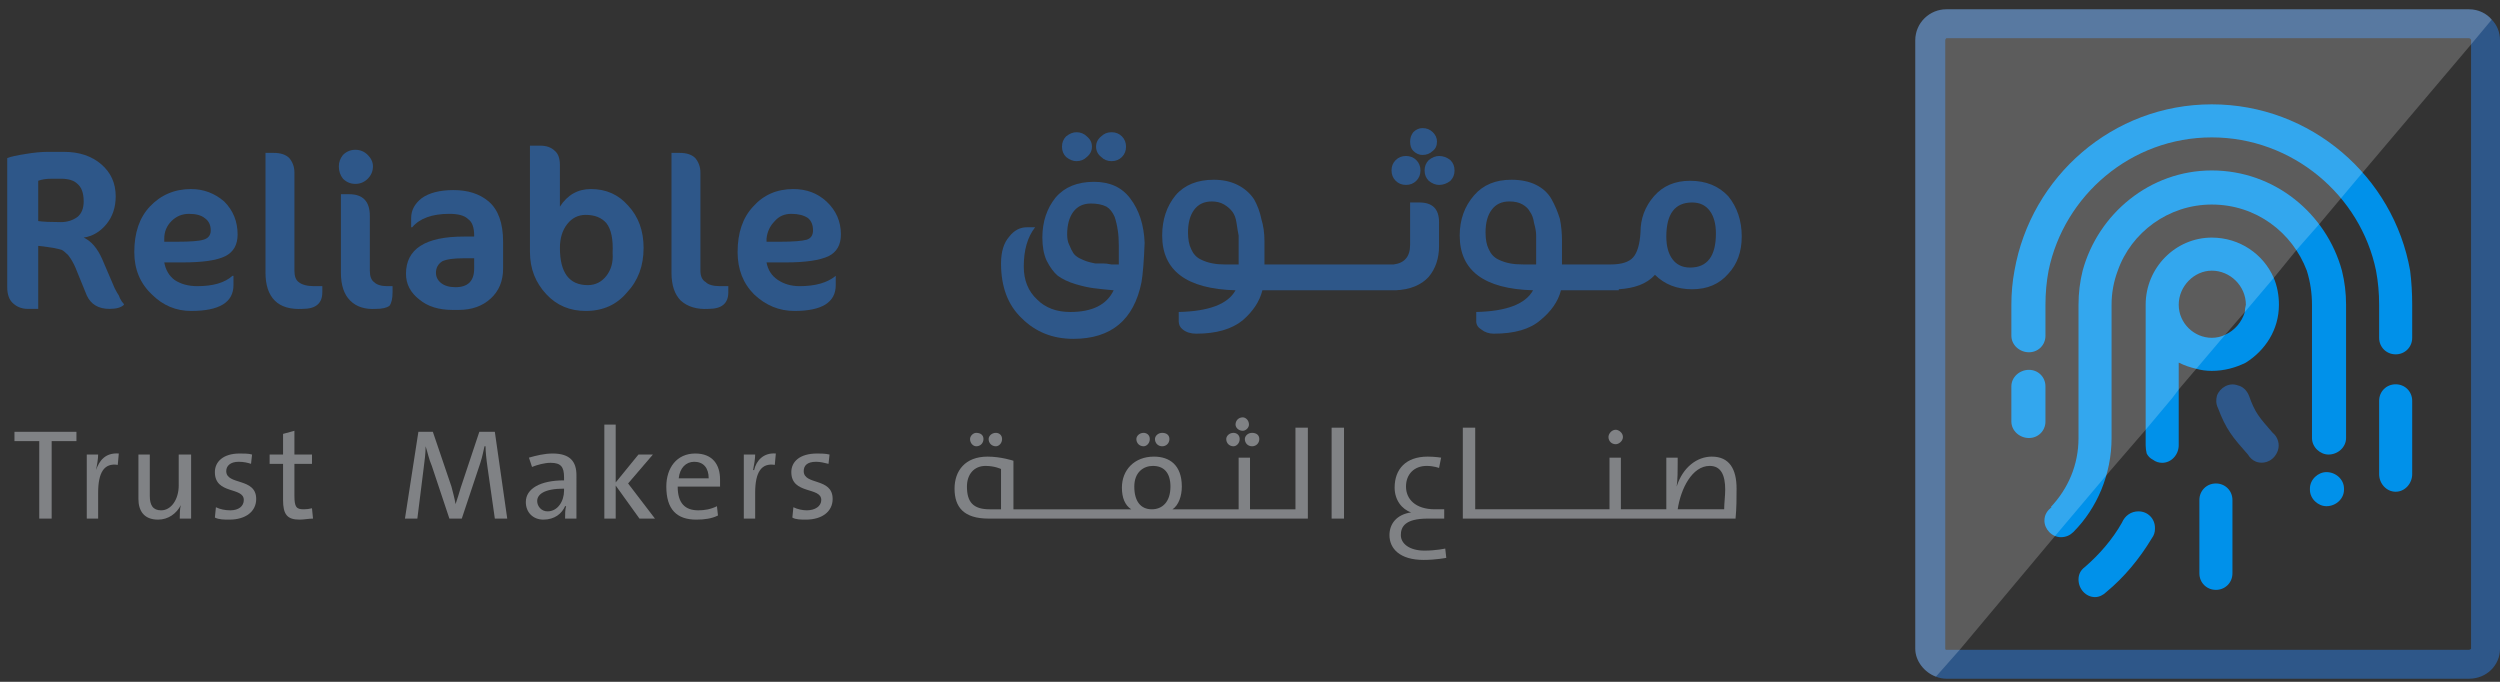 <svg version="1.2" xmlns="http://www.w3.org/2000/svg" viewBox="0 0 242 66" width="242" height="66"><rect x="0" y="0" width="242" height="66" fill="#333333" stroke="none"/><defs><clipPath clipPathUnits="userSpaceOnUse" id="cp1"><path d="m-648-84h960v2953h-960z"/></clipPath></defs><style>.a{fill:#2e5789}.b{fill:#808285}.c{fill:#0091ea}.d{opacity:.2;fill:#fff}</style><g clip-path="url(#cp1)"><path class="a" d="m103.2 15.2q-0.4-0.4-0.4-1 0-0.6 0.4-1 0.5-0.4 1-0.4 0.6 0 1 0.4 0.5 0.4 0.5 1 0 0.6-0.5 1-0.4 0.4-1 0.4-0.5 0-1-0.4z"/><path class="a" d="m106.6 15.2q-0.5-0.4-0.5-1 0-0.6 0.5-1 0.4-0.4 1-0.4 0.6 0 1 0.4 0.4 0.4 0.4 1 0 0.6-0.4 1-0.4 0.4-1 0.4-0.6 0-1-0.4z"/><path fill-rule="evenodd" class="a" d="m98.9 30.8q-2-1.9-2-5.3 0-1.7 0.8-2.6 0.7-0.9 1.7-0.9h0.8q-1.1 1.4-1.1 3.8 0 2 1.3 3.2 1.2 1.2 3.2 1.2 3.2 0 4.2-2.1-1.1-0.1-1.9-0.2-0.8-0.1-1.8-0.4-1-0.3-1.7-0.8-0.6-0.5-1.1-1.5-0.4-0.9-0.4-2.2 0-2.3 1.3-3.9 1.3-1.5 3.7-1.5 2.3 0 3.5 1.6 1.3 1.7 1.4 4.3-0.1 2.6-0.3 3.8-1.1 5.5-6.6 5.5-3 0-5-2zm9.4-5.2q0-0.3 0-0.9 0-0.6 0-0.9 0-0.9-0.1-1.5-0.1-0.7-0.3-1.3-0.3-0.7-0.8-1-0.6-0.3-1.5-0.3-1.1 0-1.7 0.8-0.6 0.8-0.6 2.2 0 0.6 0.2 1 0.2 0.5 0.4 0.8 0.2 0.3 0.6 0.5 0.4 0.2 0.7 0.3 0.3 0.1 0.8 0.2 0.5 0 0.8 0 0.3 0 0.8 0.1 0.6 0 0.7 0z"/><path class="a" d="m135.1 17.5q-0.4-0.4-0.4-1 0-0.6 0.4-1 0.4-0.4 1-0.4 0.6 0 1 0.4 0.4 0.4 0.4 1 0 0.6-0.4 1-0.4 0.4-1 0.4-0.6 0-1-0.4z"/><path class="a" d="m136.8 14.6q-0.3-0.3-0.3-0.9 0-0.5 0.3-0.9 0.4-0.4 0.9-0.4 0.6 0 1 0.4 0.4 0.4 0.4 0.9 0 0.6-0.4 0.9-0.4 0.4-1 0.4-0.5 0-0.9-0.4z"/><path fill-rule="evenodd" class="a" d="m139.3 21.5v2.3q0 1.8-1 3-1.1 1.2-3.2 1.3h-12.9q-0.4 1.6-1.9 2.9-1.6 1.3-4.5 1.3-0.8 0-1.3-0.4-0.4-0.3-0.4-0.8v-0.9q4.4-0.1 5.5-2.1-7.1-0.2-7.1-5.3 0-2.3 1.3-3.9 1.3-1.5 3.7-1.5 1.3 0 2.3 0.5 1 0.5 1.6 1.4 0.5 0.9 0.7 1.9 0.3 1 0.3 2.1v2.3h12.5q1.6-0.2 1.6-1.9v-4.1h0.9q1.9 0 1.9 1.9zm-19.4 4.1q0-0.4 0-1.3 0-0.9 0-1.5-0.1-0.5-0.2-1.2-0.1-0.7-0.4-1.1-0.3-0.4-0.8-0.7-0.5-0.3-1.2-0.3-1.1 0-1.7 0.8-0.6 0.8-0.6 2.2 0 1 0.3 1.6 0.3 0.7 0.9 1 0.6 0.3 1.2 0.4 0.5 0.1 1.2 0.1 0.3 0 0.7 0 0.5 0 0.6 0z"/><path class="a" d="m138.3 15.5q0.5-0.4 1-0.4 0.6 0 1.1 0.4 0.4 0.4 0.4 1 0 0.6-0.4 1-0.5 0.4-1.1 0.4-0.5 0-1-0.4-0.4-0.4-0.4-1 0-0.6 0.4-1z"/><path fill-rule="evenodd" class="a" d="m168.6 22.9q0 2.2-1.3 3.6-1.3 1.5-3.5 1.5-2.2 0-3.6-1.4c-0.8 0.9-2 1.3-3.5 1.4v0.1h-5.6q-0.4 1.6-2 2.9-1.5 1.3-4.5 1.3-0.7 0-1.2-0.4-0.5-0.3-0.5-0.8v-0.9q4.4-0.1 5.5-2.1-7.1-0.2-7.1-5.3 0-2.3 1.4-3.9 1.3-1.5 3.6-1.5 1.4 0 2.4 0.5 1 0.5 1.5 1.4 0.5 0.9 0.8 1.9 0.2 1 0.2 2.1v2.3h4.7q1.6 0 2.2-0.7 0.6-0.7 0.7-2.4 0-2 1.3-3.5 1.3-1.5 3.5-1.5 2.3 0 3.7 1.5 1.3 1.6 1.3 3.9zm-19.9 2.7q0-0.4 0-1.3 0-0.9 0-1.5 0-0.5-0.2-1.2-0.1-0.7-0.4-1.1-0.2-0.4-0.7-0.7-0.5-0.3-1.3-0.3-1.1 0-1.7 0.8-0.6 0.8-0.6 2.2 0 1 0.3 1.6 0.3 0.7 0.9 1 0.6 0.3 1.2 0.4 0.5 0.1 1.3 0.1 0.2 0 0.7 0 0.4 0 0.5 0zm17.4-3q0-1.4-0.6-2.2-0.6-0.8-1.7-0.8-2.5 0-2.5 3.3 0 1.4 0.6 2.2 0.6 0.8 1.7 0.8 2.5 0 2.5-3.3z"/><path fill-rule="evenodd" class="a" d="m12 29.5q-0.4 0.4-1.4 0.4-1.6 0-2.2-1.3l-1.1-2.7q-0.3-0.7-0.7-1.2-0.4-0.4-0.6-0.5-0.3-0.1-0.8-0.2-1.3-0.2-1.5-0.2v6.1h-1q-0.9 0-1.5-0.6-0.5-0.5-0.5-1.5v-12.5q0.5-0.2 1.8-0.4 1.2-0.2 2.1-0.2h1.6q2.2 0 3.6 1.2 1.4 1.2 1.4 3.1 0 1.6-0.9 2.7-0.9 1.1-2.2 1.3 1.1 0.5 1.8 2.1l1.2 2.8q0.2 0.4 0.4 0.7 0.1 0.3 0.3 0.6 0.2 0.2 0.2 0.3zm-4.5-8.5q0.6-0.5 0.6-1.5 0-1.2-0.6-1.7-0.5-0.5-1.6-0.5h-0.9q-0.8 0-1.3 0.2v3.9q0.7 0.1 2.2 0.1 0.9 0 1.6-0.5z"/><path fill-rule="evenodd" class="a" d="m17.7 25.4h-1.8q0.2 1.1 1 1.7 0.9 0.6 2.2 0.6 2.3 0 3.4-1h0.1v0.9q0 2.5-4.1 2.5-2.2 0-3.8-1.6-1.7-1.6-1.7-4.1 0-2.8 1.5-4.4 1.6-1.7 4-1.7 1.8 0 3.2 1.2 1.3 1.3 1.3 3.2 0 1.5-1.2 2.1-1.2 0.6-4.1 0.6zm-0.6-2q2 0 2.6-0.2 0.7-0.2 0.7-0.9 0-0.8-0.6-1.2-0.5-0.4-1.5-0.4-1 0-1.7 0.7-0.7 0.7-0.7 1.7v0.3z"/><path class="a" d="m30.4 27.7h0.8v0.6q0 1.6-1.9 1.6-1.8 0.1-2.7-0.8-0.9-0.9-0.9-2.7v-11.6h0.8q1 0 1.5 0.5 0.5 0.6 0.5 1.4v9.5q0 0.8 0.4 1.1 0.5 0.4 1.5 0.4z"/><path class="a" d="m37.7 29.6q-0.4 0.3-1.3 0.3-1.6 0.1-2.5-0.8-0.9-0.9-0.9-2.7v-7.6h0.8q2 0 2 2.1v5.3q0 0.8 0.4 1.1 0.4 0.4 1.3 0.4h0.5v0.6q0 0.9-0.3 1.3z"/><path class="a" d="m33.2 17.3q-0.4-0.5-0.4-1.2 0-0.6 0.4-1.1 0.5-0.5 1.2-0.5 0.7 0 1.2 0.5 0.5 0.5 0.5 1.1 0 0.7-0.5 1.2-0.5 0.5-1.2 0.5-0.7 0-1.2-0.5z"/><path fill-rule="evenodd" class="a" d="m48.7 26q0 1.8-1.2 2.9-1.2 1.1-3.1 1.1h-0.6q-2 0-3.2-1-1.3-1-1.3-2.5 0-3.6 5.6-3.6h1v-0.1q0-1.2-0.6-1.6-0.5-0.5-1.8-0.5-2.5 0-3.6 1.3h-0.1v-0.9q0-1.1 1-1.9 1.1-0.8 3.1-0.8 2.1 0 3.4 1.1 1.4 1.2 1.4 3.9zm-2.8-1h-1q-1.5 0-2.1 0.3-0.6 0.4-0.6 1.1 0 0.6 0.5 1 0.5 0.4 1.4 0.4 1.8 0 1.8-1.8z"/><path fill-rule="evenodd" class="a" d="m60.8 19.9q1.5 1.6 1.5 4.1 0 2.6-1.6 4.3-1.5 1.8-4 1.8-2.3 0-3.8-1.6-1.6-1.7-1.6-4.1v-10.3h1q0.9 0 1.4 0.5 0.5 0.4 0.5 1.4v4q1.1-1.7 3-1.7 2.2 0 3.6 1.6zm-1.5 4.6q0.1-2-0.6-2.9-0.7-0.8-2-0.8-1.1 0-1.8 0.9-0.7 0.9-0.7 2.3 0 3.6 2.7 3.6 1.1 0 1.8-0.9 0.7-0.9 0.6-2.2z"/><path class="a" d="m68.6 29.9q-1.7 0.1-2.7-0.8-0.9-0.9-0.9-2.7v-11.6h0.8q1 0 1.5 0.5 0.5 0.6 0.5 1.4v9.5q0 0.8 0.5 1.1 0.4 0.4 1.4 0.4h0.8v0.6q0 1.6-1.9 1.6z"/><path fill-rule="evenodd" class="a" d="m76.1 25.4h-1.9q0.2 1.1 1.1 1.7 0.9 0.6 2.1 0.6 2.3 0 3.5-1v0.9q0 2.5-4 2.5-2.2 0-3.9-1.6-1.6-1.6-1.6-4.1 0-2.8 1.5-4.4 1.5-1.7 3.9-1.7 1.9 0 3.2 1.2 1.4 1.3 1.4 3.2 0 1.5-1.2 2.1-1.3 0.6-4.1 0.6zm-0.6-2q1.9 0 2.6-0.2 0.6-0.2 0.6-0.9 0-0.8-0.5-1.2-0.6-0.4-1.6-0.4-1 0-1.6 0.7-0.7 0.7-0.8 1.7v0.3z"/><path class="b" d="m93.9 42.5c0-0.3 0.3-0.6 0.6-0.6 0.4 0 0.7 0.2 0.7 0.6 0 0.4-0.3 0.7-0.7 0.7-0.3 0-0.6-0.3-0.6-0.7z"/><path class="b" d="m95.7 42.5c0-0.3 0.3-0.6 0.7-0.6 0.3 0 0.6 0.2 0.6 0.6 0 0.4-0.3 0.7-0.6 0.7-0.4 0-0.7-0.3-0.7-0.7z"/><path class="b" d="m112.5 41.9c0.4 0 0.7 0.2 0.7 0.6 0 0.4-0.3 0.7-0.7 0.7-0.4 0-0.7-0.3-0.7-0.7 0-0.3 0.3-0.6 0.7-0.6z"/><path class="b" d="m110.7 41.9c0.3 0 0.6 0.2 0.6 0.6 0 0.4-0.3 0.7-0.6 0.7-0.4 0-0.7-0.3-0.7-0.7 0-0.3 0.3-0.6 0.7-0.6z"/><path class="b" d="m120.5 42.5c0-0.3 0.3-0.6 0.7-0.6 0.4 0 0.7 0.2 0.7 0.6 0 0.4-0.3 0.7-0.7 0.7-0.4 0-0.7-0.3-0.7-0.7z"/><path class="b" d="m120.9 41.1c0 0.3-0.3 0.6-0.6 0.6-0.4 0-0.7-0.3-0.7-0.6 0-0.4 0.3-0.7 0.7-0.7 0.3 0 0.6 0.3 0.6 0.7z"/><path class="b" d="m119.4 41.9c0.3 0 0.6 0.2 0.6 0.6 0 0.4-0.3 0.7-0.6 0.7-0.4 0-0.7-0.3-0.7-0.7 0-0.3 0.3-0.6 0.7-0.6z"/><path fill-rule="evenodd" class="b" d="m125.4 41.4h1.2v8.8h-30.9c-2.4 0-3.3-1.1-3.3-2.9 0-1.7 1-3.1 3.2-3.1 1.3 0 2.5 0.4 2.5 0.4v4.7h10.5c0.4 0 0.9 0 0.9 0-0.6-0.4-0.9-1.1-0.9-2.1 0-1.7 1.2-3 3.1-3 1.5 0 2.7 0.8 2.7 2.9 0 0.9-0.3 1.8-0.9 2.2 0 0 0.6 0 1 0h5.4v-5h1.1v5h4.4zm-28.5 4c0 0-0.6-0.3-1.5-0.3-1.1 0-1.8 0.8-1.8 2 0 1.5 0.6 2.2 2.2 2.2h1.1zm16.4 1.7c0-1.3-0.6-2-1.7-2-0.9 0-1.8 0.6-1.8 2 0 1.4 0.6 2.2 1.7 2.2 1 0 1.8-0.7 1.8-2.2z"/><path class="b" d="m128.9 41.4h1.2v8.8h-1.2z"/><path class="b" d="m139.9 53.1l0.1 0.9c0 0-1 0.2-2.2 0.2-2.3 0-3.3-1.1-3.3-2.4 0-1.1 0.7-2 2.1-2.2-0.9-0.3-1.6-1.2-1.6-2.4 0-1.8 1.1-3 3.2-3 0.7 0 1.3 0.1 1.3 0.1l-0.2 1c0 0-0.5-0.2-1.2-0.2-1.2 0-2 0.8-2 2 0 1.2 0.9 2.2 2.8 2.2h0.9v0.9h-1.6c-2.2 0-2.6 0.8-2.6 1.6 0 0.8 0.8 1.5 2.3 1.5 1.1 0 2-0.2 2-0.2z"/><path class="b" d="m155.7 42.3c0-0.3 0.3-0.7 0.7-0.7 0.3 0 0.7 0.3 0.7 0.7 0 0.4-0.4 0.7-0.7 0.7-0.4 0-0.7-0.3-0.7-0.7z"/><path fill-rule="evenodd" class="b" d="m168.1 47.3c0 0.9 0 1.9-0.1 2.9h-26.4v-8.8h1.2v7.9h13v-5h1.1v5h4.4v-5h1.1v0.5c0 0.7 0 1.6-0.1 2.3 0.6-1.9 2-2.9 3.4-2.9 1.7 0 2.4 1.2 2.4 3.1zm-1.1 0.1c0-1.4-0.4-2.3-1.5-2.3-1.7 0-2.8 2.2-3.1 4.2h4.5c0-0.6 0.1-1.3 0.1-1.9z"/><path class="b" d="m1.4 41.8h6v0.9h-2.4v7.5h-1.2v-7.5h-2.4z"/><path class="b" d="m11.5 43.9l-0.1 1.1c-1.3-0.2-1.9 0.7-1.9 2.7v2.5h-1.1v-6.2h1.1c0 0.4-0.1 1-0.2 1.5 0.3-0.9 0.9-1.7 2.2-1.6z"/><path class="b" d="m17.3 44h1.2v6.2h-1.1c0-0.4 0-0.9 0.1-1.3-0.4 0.8-1.2 1.4-2.2 1.4-1.4 0-1.9-0.9-1.9-2v-4.3h1.1v4c0 0.9 0.3 1.4 1.1 1.4 1 0 1.7-1.1 1.7-2.4z"/><path class="b" d="m24.8 48.3c0 1.2-1 2-2.6 2-0.5 0-1 0-1.4-0.2l0.1-1c0.4 0.2 0.9 0.3 1.4 0.3 0.8 0 1.3-0.4 1.3-1 0-1.3-2.8-0.5-2.8-2.7 0-1 0.8-1.8 2.4-1.8 0.4 0 0.9 0 1.2 0.1l-0.1 0.9c-0.3-0.1-0.7-0.2-1.2-0.2-0.8 0-1.2 0.4-1.2 0.9 0 1.4 2.9 0.6 2.9 2.7z"/><path class="b" d="m30.2 49.2l0.1 1c-0.4 0-0.9 0.1-1.3 0.1-1.2 0-1.6-0.5-1.6-1.9v-3.5h-1.3v-0.9h1.3v-2l1.1-0.3v2.3h1.7v0.9h-1.7v3.1c0 1.1 0.2 1.3 0.9 1.3q0.4 0 0.8-0.1z"/><path class="b" d="m47.9 41.8l1.2 8.4h-1.2l-0.7-4.9q-0.2-1.4-0.2-2.1h-0.1c-0.1 0.4-0.2 1-0.4 1.6l-1.8 5.4h-1.2l-1.7-5.1c-0.3-0.7-0.4-1.3-0.6-1.9 0 0.7-0.1 1.4-0.2 2.2l-0.6 4.8h-1.2l1.3-8.4h1.4l1.8 5.3c0.1 0.4 0.3 1.1 0.4 1.7q0.3-0.9 0.5-1.6l1.8-5.4z"/><path fill-rule="evenodd" class="b" d="m55.8 48.4c0 0.6 0 1.3 0 1.8h-1.1c0-0.4 0-0.9 0.1-1.2h-0.1c-0.3 0.7-1 1.3-2.1 1.3-1 0-1.7-0.7-1.7-1.7 0-1.3 1.4-2.1 3.7-2.1v-0.3c0-1-0.3-1.4-1.3-1.4-0.6 0-1.3 0.2-1.8 0.4l-0.3-0.9c0.7-0.2 1.5-0.4 2.3-0.4 1.7 0 2.3 0.8 2.3 2.1zm-1.2-1.1c-2 0-2.6 0.6-2.6 1.2 0 0.5 0.4 1 1 1 1 0 1.6-1 1.6-2z"/><path class="b" d="m60.8 46.8l2.6 3.4h-1.5l-2.3-3.2v3.2h-1.1v-9.1h1.1v5.6l2.2-2.7h1.4z"/><path fill-rule="evenodd" class="b" d="m69.7 46.4c0 0.2 0 0.5 0 0.7h-4.1c0 1.6 0.7 2.3 2 2.3 0.6 0 1.2-0.1 1.8-0.4l0.1 0.9c-0.6 0.3-1.3 0.4-2.1 0.4-1.9 0-2.9-1-2.9-3.2 0-1.8 1-3.2 2.8-3.2 1.7 0 2.4 1.1 2.4 2.5zm-1.1-0.1c0-1-0.5-1.6-1.4-1.6-0.8 0-1.4 0.6-1.5 1.6z"/><path class="b" d="m75.1 43.9l-0.1 1.1c-1.3-0.2-1.9 0.7-1.9 2.7v2.5h-1.1v-6.2h1.1c0 0.4-0.1 1-0.2 1.5h0.1c0.2-0.9 0.9-1.7 2.1-1.6z"/><path class="b" d="m80.6 48.3c0 1.2-1 2-2.6 2-0.4 0-1 0-1.3-0.2l0.1-1c0.4 0.2 0.9 0.3 1.3 0.3 0.8 0 1.4-0.4 1.4-1 0-1.3-2.9-0.5-2.9-2.7 0-1 0.8-1.8 2.5-1.8 0.3 0 0.8 0 1.2 0.1l-0.1 0.9c-0.4-0.1-0.8-0.2-1.2-0.2-0.9 0-1.2 0.4-1.2 0.9 0 1.4 2.8 0.6 2.8 2.7z"/><path class="c" d="m208.6 51.1v0.1q0 0.5-0.3 0.9c-1.2 2-2.7 3.8-4.4 5.2-0.3 0.3-0.7 0.5-1.1 0.5-0.9 0-1.6-0.8-1.6-1.7 0-0.5 0.2-0.9 0.6-1.2 1.4-1.2 2.7-2.7 3.6-4.3 0.3-0.7 0.9-1.1 1.6-1.1 0.9 0 1.6 0.7 1.6 1.6z"/><path class="c" d="m198 40.8c0 0.9-0.7 1.6-1.6 1.6-0.9 0-1.7-0.7-1.7-1.6v-1.8-1.6c0-0.9 0.8-1.6 1.7-1.6 0.9 0 1.6 0.7 1.6 1.6v1.6z"/><path class="c" d="m233.5 38.8v0.1 1.6 5.4c0 0.9-0.7 1.7-1.6 1.7-0.9 0-1.6-0.8-1.6-1.7v-5.4-1.6-0.1c0-0.9 0.7-1.6 1.6-1.6 0.9 0 1.6 0.7 1.6 1.6z"/><path class="c" d="m216.1 48.4v0.1 1.6 5.4c0 0.9-0.7 1.6-1.6 1.6-0.9 0-1.6-0.7-1.6-1.6v-5.4-1.6-0.1c0-0.9 0.7-1.6 1.6-1.6 0.9 0 1.6 0.7 1.6 1.6z"/><path class="c" d="m226.9 47.3v0.1c0 0.9-0.8 1.6-1.7 1.6-0.8 0-1.6-0.7-1.6-1.6v-0.1c0-0.9 0.8-1.6 1.6-1.6 0.9 0 1.7 0.7 1.7 1.6z"/><path class="c" d="m233.5 29.5v3.2c0 0.9-0.7 1.6-1.6 1.6-0.9 0-1.6-0.7-1.6-1.6v-3.2q0-1.7-0.3-3.3c-1.5-7.3-8.1-12.9-15.9-12.9-7.8 0-14.3 5.6-15.8 12.9q-0.3 1.6-0.3 3.3v2.9 0.1c0 0.9-0.7 1.6-1.6 1.6-0.9 0-1.7-0.7-1.7-1.6v-0.1-2.9q0-1.7 0.3-3.3c1.6-9.1 9.5-16.1 19.1-16.1 9.6 0 17.6 7 19.2 16.1q0.2 1.6 0.2 3.3z"/><path fill-rule="evenodd" class="c" d="m220.1 26.9q0.5 1.2 0.5 2.6c0 2.4-1.3 4.4-3.2 5.6-1 0.5-2.1 0.8-3.3 0.8q-0.8 0-1.5-0.2-0.9-0.2-1.7-0.6v4.6q0 0 0 0.1v3.3c0 0.9-0.7 1.7-1.6 1.7q-0.5 0-0.9-0.3-0.4-0.2-0.6-0.6 0 0 0 0-0.1-0.4-0.1-0.8v-13.6c0-3.6 2.9-6.5 6.4-6.5 2.7 0 5 1.6 6 3.9zm-2.7 2.6c0-1.8-1.5-3.3-3.3-3.3-1.7 0-3.2 1.5-3.2 3.3 0 1.8 1.5 3.2 3.2 3.2q0.7 0 1.3-0.3c0.9-0.4 1.6-1.2 1.9-2.2q0-0.3 0.1-0.7z"/><path class="c" d="m226.7 26.2q0.4 1.6 0.4 3.3v3.2 9.7c0 0.9-0.8 1.6-1.7 1.6-0.8 0-1.6-0.7-1.6-1.6v-8.6-1.1-3.2q0-1.7-0.5-3.3c-1.4-3.7-4.9-6.4-9.2-6.4-4.2 0-7.8 2.7-9.1 6.4q-0.6 1.6-0.6 3.3v3.2 1.1 5.2 3.4c0 3.5-1.4 6.8-3.7 9.1-0.3 0.3-0.7 0.5-1.2 0.5-0.9 0-1.6-0.8-1.6-1.6 0-0.6 0.3-1 0.7-1.3h-0.1c1.7-1.8 2.7-4.1 2.7-6.7v-3.4-6.3-3.2q0-1.7 0.4-3.3c1.5-5.5 6.5-9.7 12.5-9.7 6.1 0 11.1 4.2 12.6 9.7z"/><path class="a" d="m218.4 44.7q-0.5-0.2-0.8-0.7c-1.5-1.7-2.1-2.4-2.9-4.5-0.2-0.4-0.2-0.8-0.1-1.2 0.3-0.8 1.2-1.3 2-1 0.5 0.1 0.9 0.5 1.1 1 0.6 1.7 1 2.1 2.3 3.6 0.5 0.4 0.7 1.1 0.5 1.7-0.3 0.9-1.2 1.4-2.1 1.1z"/><path fill-rule="evenodd" class="a" d="m242 3.9v58.9c0 1.6-1.3 2.9-3 2.9h-50.6q-0.5 0-1-0.2c-1.1-0.4-2-1.5-2-2.7v-58.9c0-1.7 1.4-3 3-3h50.6c0.9 0 1.7 0.4 2.2 1 0.5 0.5 0.8 1.2 0.8 2zm-2.8 0c0-0.1-0.1-0.2-0.2-0.2h-50.6q-0.1 0.1-0.1 0.2v58.9c0 0 0 0.1 0.1 0.1h50.6c0.1 0 0.2-0.1 0.2-0.1z"/><path class="d" d="m241.2 1.9l-2 2.4-10.5 12.4-2.1 2.5-2.1 2.5-2.2 2.5-2.2 2.7-2.8 3.3-1.9 2.2-2.8 3.3-1.7 2-0.6 0.8-2.6 3.1-3.8 4.4-4.9 5.8-9.3 11.1-2.3 2.6c-1.1-0.4-2-1.5-2-2.7v-58.9c0-1.7 1.4-3 3-3h50.6c0.9 0 1.7 0.4 2.2 1z"/></g></svg>
